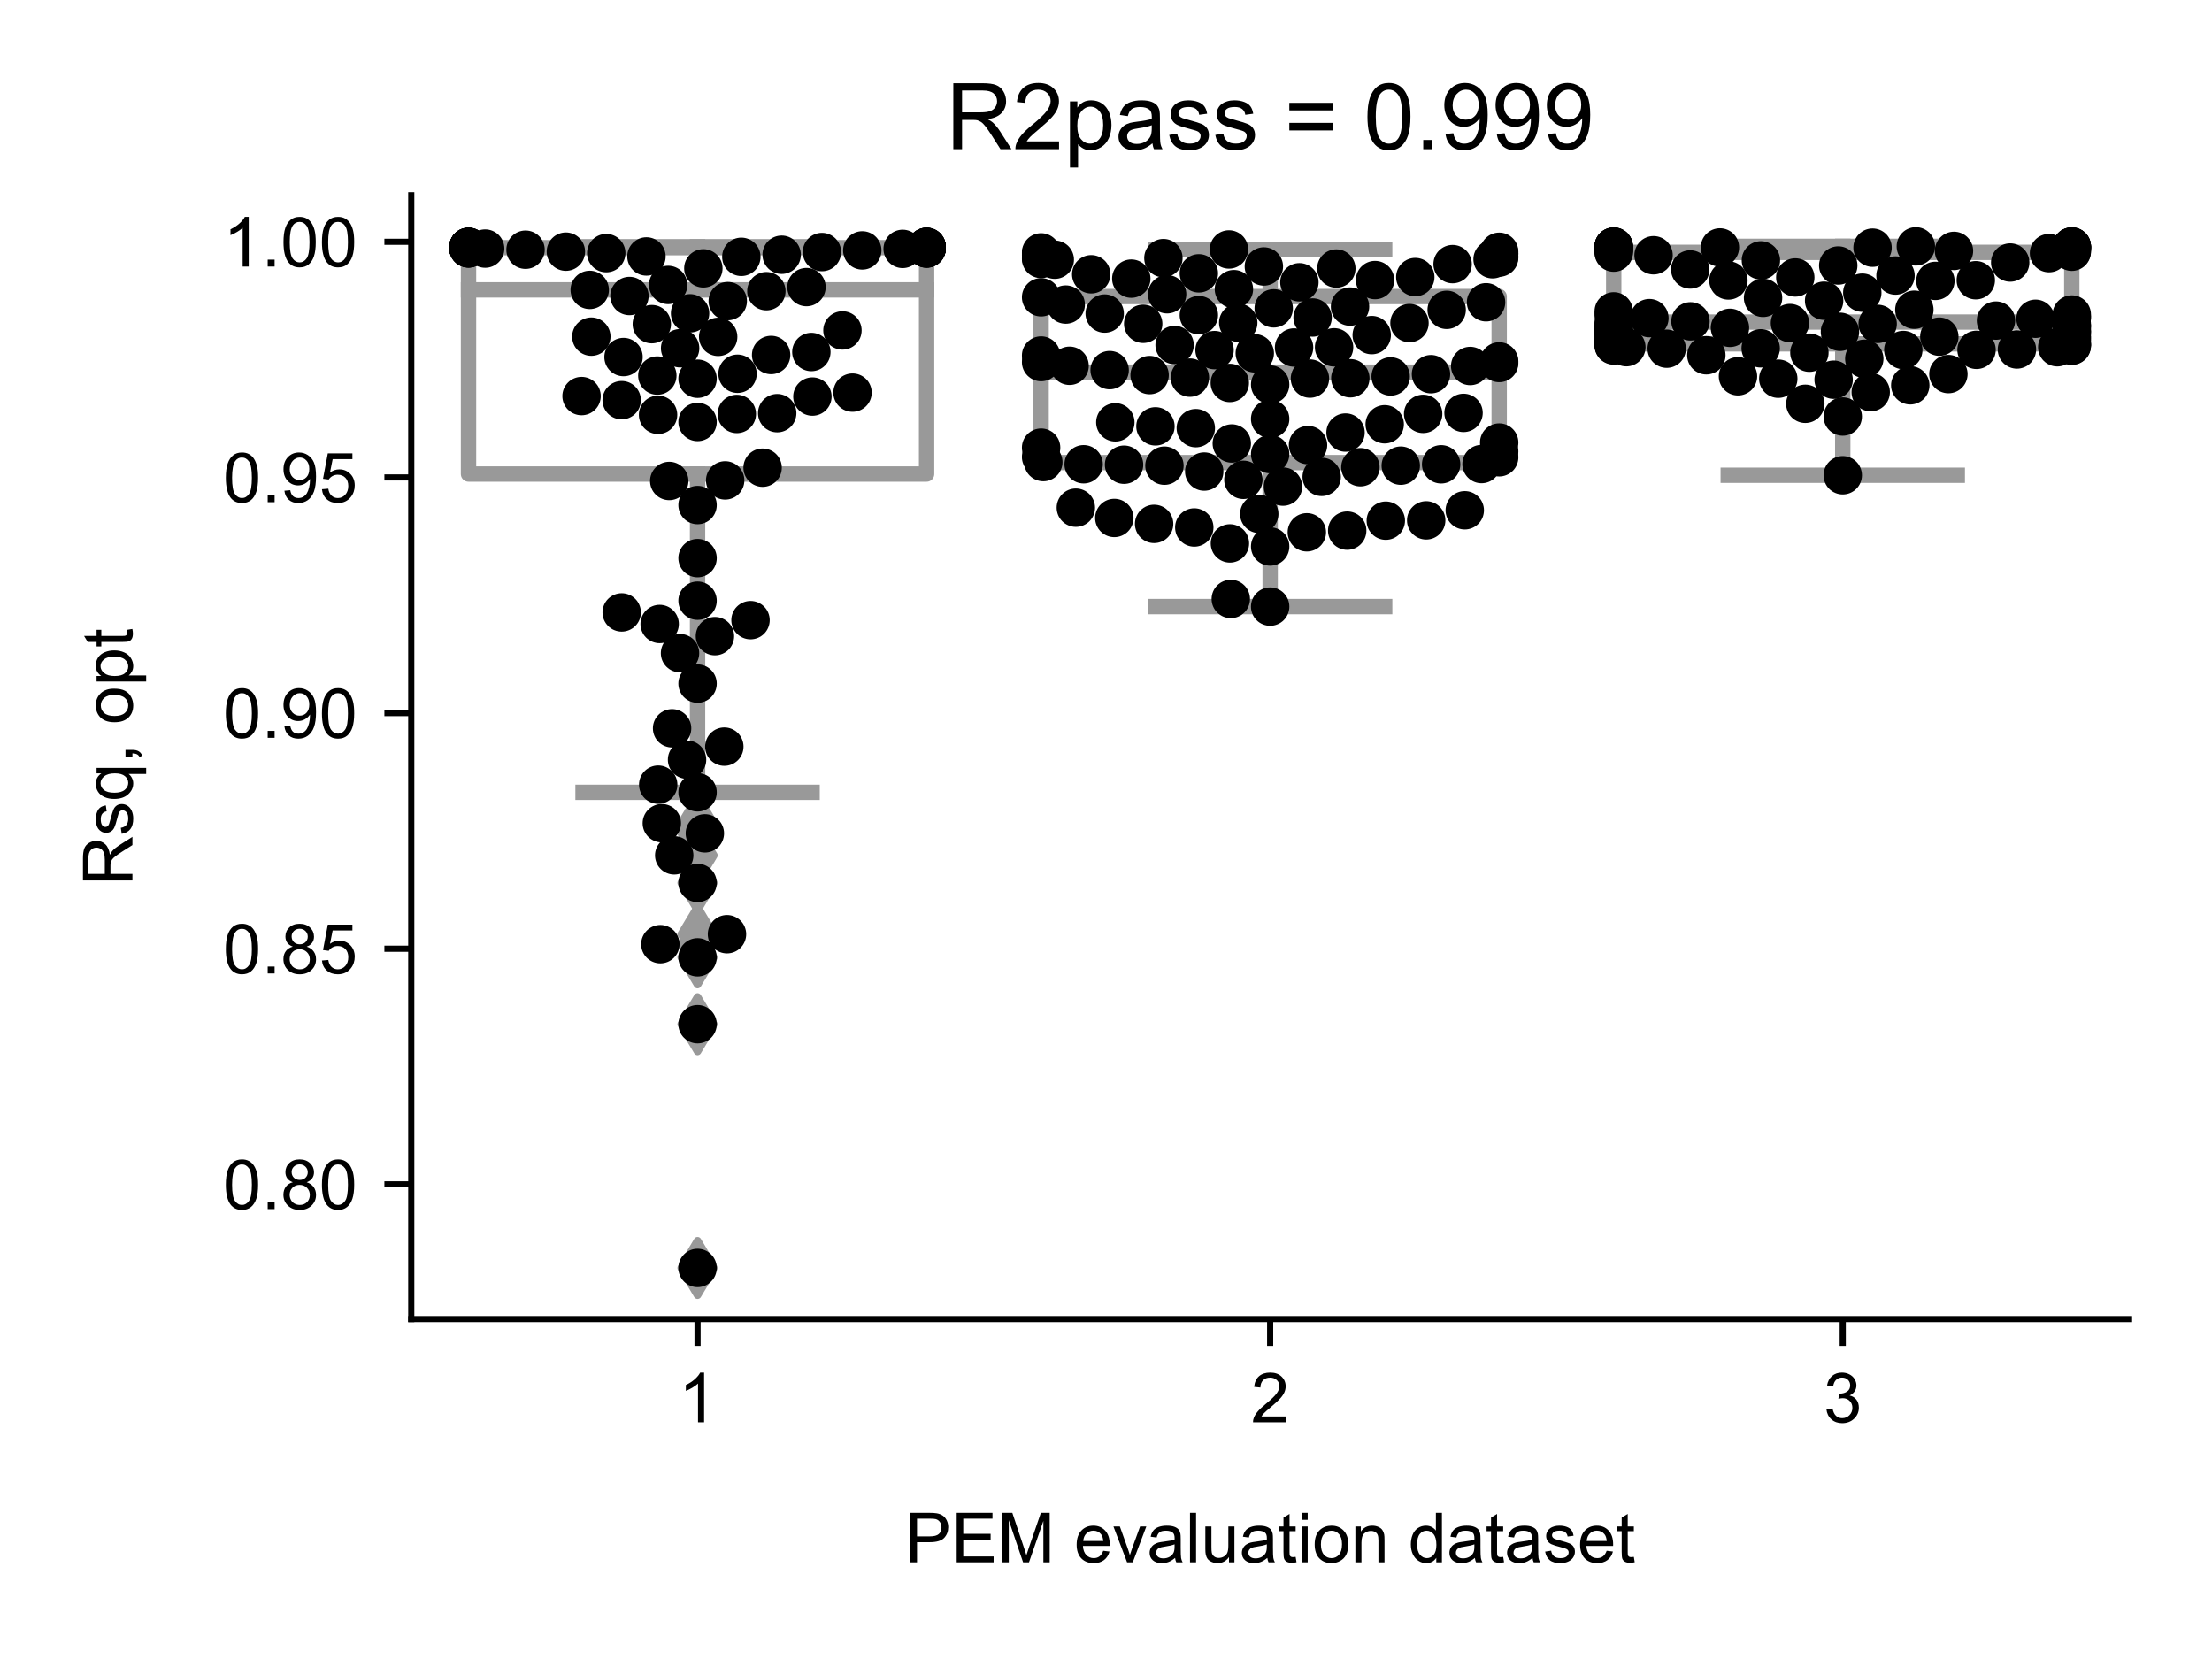 <?xml version="1.0" encoding="utf-8" standalone="no"?>
<!DOCTYPE svg PUBLIC "-//W3C//DTD SVG 1.1//EN"
  "http://www.w3.org/Graphics/SVG/1.1/DTD/svg11.dtd">
<!-- Created with matplotlib (https://matplotlib.org/) -->
<svg height="216pt" version="1.1" viewBox="0 0 288 216" width="288pt" xmlns="http://www.w3.org/2000/svg" xmlns:xlink="http://www.w3.org/1999/xlink">
 <defs>
  <style type="text/css">*{stroke-linecap:butt;stroke-linejoin:round;}</style>
 </defs>
 <g id="figure_1">
  <g id="patch_1">
   <path d="M 0 216 
L 288 216 
L 288 0 
L 0 0 
z
" style="fill:#ffffff;"/>
  </g>
  <g id="axes_1">
   <g id="patch_2">
    <path d="M 53.546 171.738 
L 277.2 171.738 
L 277.2 25.425 
L 53.546 25.425 
z
" style="fill:#ffffff;"/>
   </g>
   <g id="patch_3">
    <path clip-path="url(#pf1d2bb6016)" d="M 61.001 61.719 
L 120.642 61.719 
L 120.642 32.25 
L 61.001 32.25 
L 61.001 61.719 
z
" style="fill:#ffffff;stroke:#999999;stroke-linejoin:miter;stroke-width:2;"/>
   </g>
   <g id="patch_4">
    <path clip-path="url(#pf1d2bb6016)" d="M 135.552 60.226 
L 195.193 60.226 
L 195.193 38.607 
L 135.552 38.607 
L 135.552 60.226 
z
" style="fill:#ffffff;stroke:#999999;stroke-linejoin:miter;stroke-width:2;"/>
   </g>
   <g id="patch_5">
    <path clip-path="url(#pf1d2bb6016)" d="M 210.104 44.776 
L 269.745 44.776 
L 269.745 32.859 
L 210.104 32.859 
L 210.104 44.776 
z
" style="fill:#ffffff;stroke:#999999;stroke-linejoin:miter;stroke-width:2;"/>
   </g>
   <g id="matplotlib.axis_1">
    <g id="xtick_1">
     <g id="line2d_1">
      <defs>
       <path d="M 0 0 
L 0 3.5 
" id="m6357aa169e" style="stroke:#000000;stroke-width:0.8;"/>
      </defs>
      <g>
       <use style="stroke:#000000;stroke-width:0.8;" x="90.821" xlink:href="#m6357aa169e" y="171.738"/>
      </g>
     </g>
     <g id="text_1">
      <!-- 1 -->
      <g transform="translate(88.319 185.18)scale(0.09 -0.09)">
       <defs>
        <path d="M 37.25 0 
L 28.469 0 
L 28.469 56 
Q 25.297 52.984 20.141 49.953 
Q 14.984 46.922 10.891 45.406 
L 10.891 53.906 
Q 18.266 57.375 23.781 62.297 
Q 29.297 67.234 31.594 71.875 
L 37.25 71.875 
z
" id="ArialMT-49"/>
       </defs>
       <use xlink:href="#ArialMT-49"/>
      </g>
     </g>
    </g>
    <g id="xtick_2">
     <g id="line2d_2">
      <g>
       <use style="stroke:#000000;stroke-width:0.8;" x="165.373" xlink:href="#m6357aa169e" y="171.738"/>
      </g>
     </g>
     <g id="text_2">
      <!-- 2 -->
      <g transform="translate(162.87 185.18)scale(0.09 -0.09)">
       <defs>
        <path d="M 50.344 8.453 
L 50.344 0 
L 3.031 0 
Q 2.938 3.172 4.047 6.109 
Q 5.859 10.938 9.828 15.625 
Q 13.812 20.312 21.344 26.469 
Q 33.016 36.031 37.109 41.625 
Q 41.219 47.219 41.219 52.203 
Q 41.219 57.422 37.469 61 
Q 33.734 64.594 27.734 64.594 
Q 21.391 64.594 17.578 60.781 
Q 13.766 56.984 13.719 50.25 
L 4.688 51.172 
Q 5.609 61.281 11.656 66.578 
Q 17.719 71.875 27.938 71.875 
Q 38.234 71.875 44.234 66.156 
Q 50.25 60.453 50.25 52 
Q 50.25 47.703 48.484 43.547 
Q 46.734 39.406 42.656 34.812 
Q 38.578 30.219 29.109 22.219 
Q 21.188 15.578 18.938 13.203 
Q 16.703 10.844 15.234 8.453 
z
" id="ArialMT-50"/>
       </defs>
       <use xlink:href="#ArialMT-50"/>
      </g>
     </g>
    </g>
    <g id="xtick_3">
     <g id="line2d_3">
      <g>
       <use style="stroke:#000000;stroke-width:0.8;" x="239.924" xlink:href="#m6357aa169e" y="171.738"/>
      </g>
     </g>
     <g id="text_3">
      <!-- 3 -->
      <g transform="translate(237.422 185.18)scale(0.09 -0.09)">
       <defs>
        <path d="M 4.203 18.891 
L 12.984 20.062 
Q 14.5 12.594 18.141 9.297 
Q 21.781 6 27 6 
Q 33.203 6 37.469 10.297 
Q 41.75 14.594 41.75 20.953 
Q 41.75 27 37.797 30.922 
Q 33.844 34.859 27.734 34.859 
Q 25.25 34.859 21.531 33.891 
L 22.516 41.609 
Q 23.391 41.5 23.922 41.5 
Q 29.547 41.5 34.031 44.422 
Q 38.531 47.359 38.531 53.469 
Q 38.531 58.297 35.25 61.469 
Q 31.984 64.656 26.812 64.656 
Q 21.688 64.656 18.266 61.422 
Q 14.844 58.203 13.875 51.766 
L 5.078 53.328 
Q 6.688 62.156 12.391 67.016 
Q 18.109 71.875 26.609 71.875 
Q 32.469 71.875 37.391 69.359 
Q 42.328 66.844 44.938 62.5 
Q 47.562 58.156 47.562 53.266 
Q 47.562 48.641 45.062 44.828 
Q 42.578 41.016 37.703 38.766 
Q 44.047 37.312 47.562 32.688 
Q 51.078 28.078 51.078 21.141 
Q 51.078 11.766 44.234 5.25 
Q 37.406 -1.266 26.953 -1.266 
Q 17.531 -1.266 11.297 4.344 
Q 5.078 9.969 4.203 18.891 
z
" id="ArialMT-51"/>
       </defs>
       <use xlink:href="#ArialMT-51"/>
      </g>
     </g>
    </g>
    <g id="text_4">
     <!-- PEM evaluation dataset -->
     <g transform="translate(117.846 203.411)scale(0.09 -0.09)">
      <defs>
       <path d="M 7.719 0 
L 7.719 71.578 
L 34.719 71.578 
Q 41.844 71.578 45.609 70.906 
Q 50.875 70.016 54.438 67.547 
Q 58.016 65.094 60.188 60.641 
Q 62.359 56.203 62.359 50.875 
Q 62.359 41.75 56.547 35.422 
Q 50.734 29.109 35.547 29.109 
L 17.188 29.109 
L 17.188 0 
z
M 17.188 37.547 
L 35.688 37.547 
Q 44.875 37.547 48.734 40.969 
Q 52.594 44.391 52.594 50.594 
Q 52.594 55.078 50.312 58.266 
Q 48.047 61.469 44.344 62.5 
Q 41.938 63.141 35.5 63.141 
L 17.188 63.141 
z
" id="ArialMT-80"/>
       <path d="M 7.906 0 
L 7.906 71.578 
L 59.672 71.578 
L 59.672 63.141 
L 17.391 63.141 
L 17.391 41.219 
L 56.984 41.219 
L 56.984 32.812 
L 17.391 32.812 
L 17.391 8.453 
L 61.328 8.453 
L 61.328 0 
z
" id="ArialMT-69"/>
       <path d="M 7.422 0 
L 7.422 71.578 
L 21.688 71.578 
L 38.625 20.906 
Q 40.969 13.812 42.047 10.297 
Q 43.266 14.203 45.844 21.781 
L 62.984 71.578 
L 75.734 71.578 
L 75.734 0 
L 66.609 0 
L 66.609 59.906 
L 45.797 0 
L 37.25 0 
L 16.547 60.938 
L 16.547 0 
z
" id="ArialMT-77"/>
       <path id="ArialMT-32"/>
       <path d="M 42.094 16.703 
L 51.172 15.578 
Q 49.031 7.625 43.219 3.219 
Q 37.406 -1.172 28.375 -1.172 
Q 17 -1.172 10.328 5.828 
Q 3.656 12.844 3.656 25.484 
Q 3.656 38.578 10.391 45.797 
Q 17.141 53.031 27.875 53.031 
Q 38.281 53.031 44.875 45.953 
Q 51.469 38.875 51.469 26.031 
Q 51.469 25.25 51.422 23.688 
L 12.75 23.688 
Q 13.234 15.141 17.578 10.594 
Q 21.922 6.062 28.422 6.062 
Q 33.25 6.062 36.672 8.594 
Q 40.094 11.141 42.094 16.703 
z
M 13.234 30.906 
L 42.188 30.906 
Q 41.609 37.453 38.875 40.719 
Q 34.672 45.797 27.984 45.797 
Q 21.922 45.797 17.797 41.75 
Q 13.672 37.703 13.234 30.906 
z
" id="ArialMT-101"/>
       <path d="M 21 0 
L 1.266 51.859 
L 10.547 51.859 
L 21.688 20.797 
Q 23.484 15.766 25 10.359 
Q 26.172 14.453 28.266 20.219 
L 39.797 51.859 
L 48.828 51.859 
L 29.203 0 
z
" id="ArialMT-118"/>
       <path d="M 40.438 6.391 
Q 35.547 2.25 31.031 0.531 
Q 26.516 -1.172 21.344 -1.172 
Q 12.797 -1.172 8.203 3 
Q 3.609 7.172 3.609 13.672 
Q 3.609 17.484 5.344 20.625 
Q 7.078 23.781 9.891 25.688 
Q 12.703 27.594 16.219 28.562 
Q 18.797 29.25 24.031 29.891 
Q 34.672 31.156 39.703 32.906 
Q 39.75 34.719 39.75 35.203 
Q 39.75 40.578 37.25 42.781 
Q 33.891 45.75 27.25 45.75 
Q 21.047 45.75 18.094 43.578 
Q 15.141 41.406 13.719 35.891 
L 5.125 37.062 
Q 6.297 42.578 8.984 45.969 
Q 11.672 49.359 16.75 51.188 
Q 21.828 53.031 28.516 53.031 
Q 35.156 53.031 39.297 51.469 
Q 43.453 49.906 45.406 47.531 
Q 47.359 45.172 48.141 41.547 
Q 48.578 39.312 48.578 33.453 
L 48.578 21.734 
Q 48.578 9.469 49.141 6.219 
Q 49.703 2.984 51.375 0 
L 42.188 0 
Q 40.828 2.734 40.438 6.391 
z
M 39.703 26.031 
Q 34.906 24.078 25.344 22.703 
Q 19.922 21.922 17.672 20.938 
Q 15.438 19.969 14.203 18.094 
Q 12.984 16.219 12.984 13.922 
Q 12.984 10.406 15.641 8.062 
Q 18.312 5.719 23.438 5.719 
Q 28.516 5.719 32.469 7.938 
Q 36.422 10.156 38.281 14.016 
Q 39.703 17 39.703 22.797 
z
" id="ArialMT-97"/>
       <path d="M 6.391 0 
L 6.391 71.578 
L 15.188 71.578 
L 15.188 0 
z
" id="ArialMT-108"/>
       <path d="M 40.578 0 
L 40.578 7.625 
Q 34.516 -1.172 24.125 -1.172 
Q 19.531 -1.172 15.547 0.578 
Q 11.578 2.344 9.641 5 
Q 7.719 7.672 6.938 11.531 
Q 6.391 14.109 6.391 19.734 
L 6.391 51.859 
L 15.188 51.859 
L 15.188 23.094 
Q 15.188 16.219 15.719 13.812 
Q 16.547 10.359 19.234 8.375 
Q 21.922 6.391 25.875 6.391 
Q 29.828 6.391 33.297 8.422 
Q 36.766 10.453 38.203 13.938 
Q 39.656 17.438 39.656 24.078 
L 39.656 51.859 
L 48.438 51.859 
L 48.438 0 
z
" id="ArialMT-117"/>
       <path d="M 25.781 7.859 
L 27.047 0.094 
Q 23.344 -0.688 20.406 -0.688 
Q 15.625 -0.688 12.984 0.828 
Q 10.359 2.344 9.281 4.812 
Q 8.203 7.281 8.203 15.188 
L 8.203 45.016 
L 1.766 45.016 
L 1.766 51.859 
L 8.203 51.859 
L 8.203 64.703 
L 16.938 69.969 
L 16.938 51.859 
L 25.781 51.859 
L 25.781 45.016 
L 16.938 45.016 
L 16.938 14.703 
Q 16.938 10.938 17.406 9.859 
Q 17.875 8.797 18.922 8.156 
Q 19.969 7.516 21.922 7.516 
Q 23.391 7.516 25.781 7.859 
z
" id="ArialMT-116"/>
       <path d="M 6.641 61.469 
L 6.641 71.578 
L 15.438 71.578 
L 15.438 61.469 
z
M 6.641 0 
L 6.641 51.859 
L 15.438 51.859 
L 15.438 0 
z
" id="ArialMT-105"/>
       <path d="M 3.328 25.922 
Q 3.328 40.328 11.328 47.266 
Q 18.016 53.031 27.641 53.031 
Q 38.328 53.031 45.109 46.016 
Q 51.906 39.016 51.906 26.656 
Q 51.906 16.656 48.906 10.906 
Q 45.906 5.172 40.156 2 
Q 34.422 -1.172 27.641 -1.172 
Q 16.75 -1.172 10.031 5.812 
Q 3.328 12.797 3.328 25.922 
z
M 12.359 25.922 
Q 12.359 15.969 16.703 11.016 
Q 21.047 6.062 27.641 6.062 
Q 34.188 6.062 38.531 11.031 
Q 42.875 16.016 42.875 26.219 
Q 42.875 35.844 38.5 40.797 
Q 34.125 45.75 27.641 45.75 
Q 21.047 45.75 16.703 40.812 
Q 12.359 35.891 12.359 25.922 
z
" id="ArialMT-111"/>
       <path d="M 6.594 0 
L 6.594 51.859 
L 14.5 51.859 
L 14.5 44.484 
Q 20.219 53.031 31 53.031 
Q 35.688 53.031 39.625 51.344 
Q 43.562 49.656 45.516 46.922 
Q 47.469 44.188 48.25 40.438 
Q 48.734 37.984 48.734 31.891 
L 48.734 0 
L 39.938 0 
L 39.938 31.547 
Q 39.938 36.922 38.906 39.578 
Q 37.891 42.234 35.281 43.812 
Q 32.672 45.406 29.156 45.406 
Q 23.531 45.406 19.453 41.844 
Q 15.375 38.281 15.375 28.328 
L 15.375 0 
z
" id="ArialMT-110"/>
       <path d="M 40.234 0 
L 40.234 6.547 
Q 35.297 -1.172 25.734 -1.172 
Q 19.531 -1.172 14.328 2.25 
Q 9.125 5.672 6.266 11.797 
Q 3.422 17.922 3.422 25.875 
Q 3.422 33.641 6 39.969 
Q 8.594 46.297 13.766 49.656 
Q 18.953 53.031 25.344 53.031 
Q 30.031 53.031 33.688 51.047 
Q 37.359 49.078 39.656 45.906 
L 39.656 71.578 
L 48.391 71.578 
L 48.391 0 
z
M 12.453 25.875 
Q 12.453 15.922 16.641 10.984 
Q 20.844 6.062 26.562 6.062 
Q 32.328 6.062 36.344 10.766 
Q 40.375 15.484 40.375 25.141 
Q 40.375 35.797 36.266 40.766 
Q 32.172 45.75 26.172 45.75 
Q 20.312 45.75 16.375 40.969 
Q 12.453 36.188 12.453 25.875 
z
" id="ArialMT-100"/>
       <path d="M 3.078 15.484 
L 11.766 16.844 
Q 12.5 11.625 15.844 8.844 
Q 19.188 6.062 25.203 6.062 
Q 31.25 6.062 34.172 8.516 
Q 37.109 10.984 37.109 14.312 
Q 37.109 17.281 34.516 19 
Q 32.719 20.172 25.531 21.969 
Q 15.875 24.422 12.141 26.203 
Q 8.406 27.984 6.469 31.125 
Q 4.547 34.281 4.547 38.094 
Q 4.547 41.547 6.125 44.5 
Q 7.719 47.469 10.453 49.422 
Q 12.5 50.922 16.031 51.969 
Q 19.578 53.031 23.641 53.031 
Q 29.734 53.031 34.344 51.266 
Q 38.969 49.516 41.156 46.5 
Q 43.359 43.5 44.188 38.484 
L 35.594 37.312 
Q 35.016 41.312 32.203 43.547 
Q 29.391 45.797 24.266 45.797 
Q 18.219 45.797 15.625 43.797 
Q 13.031 41.797 13.031 39.109 
Q 13.031 37.406 14.109 36.031 
Q 15.188 34.625 17.484 33.688 
Q 18.797 33.203 25.25 31.453 
Q 34.578 28.953 38.25 27.359 
Q 41.938 25.781 44.031 22.75 
Q 46.141 19.734 46.141 15.234 
Q 46.141 10.844 43.578 6.953 
Q 41.016 3.078 36.172 0.953 
Q 31.344 -1.172 25.25 -1.172 
Q 15.141 -1.172 9.844 3.031 
Q 4.547 7.234 3.078 15.484 
z
" id="ArialMT-115"/>
      </defs>
      <use xlink:href="#ArialMT-80"/>
      <use x="66.699" xlink:href="#ArialMT-69"/>
      <use x="133.398" xlink:href="#ArialMT-77"/>
      <use x="216.699" xlink:href="#ArialMT-32"/>
      <use x="244.482" xlink:href="#ArialMT-101"/>
      <use x="300.098" xlink:href="#ArialMT-118"/>
      <use x="350.098" xlink:href="#ArialMT-97"/>
      <use x="405.713" xlink:href="#ArialMT-108"/>
      <use x="427.93" xlink:href="#ArialMT-117"/>
      <use x="483.545" xlink:href="#ArialMT-97"/>
      <use x="539.16" xlink:href="#ArialMT-116"/>
      <use x="566.943" xlink:href="#ArialMT-105"/>
      <use x="589.16" xlink:href="#ArialMT-111"/>
      <use x="644.775" xlink:href="#ArialMT-110"/>
      <use x="700.391" xlink:href="#ArialMT-32"/>
      <use x="728.174" xlink:href="#ArialMT-100"/>
      <use x="783.789" xlink:href="#ArialMT-97"/>
      <use x="839.404" xlink:href="#ArialMT-116"/>
      <use x="867.188" xlink:href="#ArialMT-97"/>
      <use x="922.803" xlink:href="#ArialMT-115"/>
      <use x="972.803" xlink:href="#ArialMT-101"/>
      <use x="1028.418" xlink:href="#ArialMT-116"/>
     </g>
    </g>
   </g>
   <g id="matplotlib.axis_2">
    <g id="ytick_1">
     <g id="line2d_4">
      <defs>
       <path d="M 0 0 
L -3.5 0 
" id="m210f763639" style="stroke:#000000;stroke-width:0.8;"/>
      </defs>
      <g>
       <use style="stroke:#000000;stroke-width:0.8;" x="53.546" xlink:href="#m210f763639" y="154.2"/>
      </g>
     </g>
     <g id="text_5">
      <!-- 0.80 -->
      <g transform="translate(29.031 157.421)scale(0.09 -0.09)">
       <defs>
        <path d="M 4.156 35.297 
Q 4.156 48 6.766 55.734 
Q 9.375 63.484 14.516 67.672 
Q 19.672 71.875 27.484 71.875 
Q 33.25 71.875 37.594 69.547 
Q 41.938 67.234 44.766 62.859 
Q 47.609 58.5 49.219 52.219 
Q 50.828 45.953 50.828 35.297 
Q 50.828 22.703 48.234 14.969 
Q 45.656 7.234 40.5 3 
Q 35.359 -1.219 27.484 -1.219 
Q 17.141 -1.219 11.234 6.203 
Q 4.156 15.141 4.156 35.297 
z
M 13.188 35.297 
Q 13.188 17.672 17.312 11.828 
Q 21.438 6 27.484 6 
Q 33.547 6 37.672 11.859 
Q 41.797 17.719 41.797 35.297 
Q 41.797 52.984 37.672 58.781 
Q 33.547 64.594 27.391 64.594 
Q 21.344 64.594 17.719 59.469 
Q 13.188 52.938 13.188 35.297 
z
" id="ArialMT-48"/>
        <path d="M 9.078 0 
L 9.078 10.016 
L 19.094 10.016 
L 19.094 0 
z
" id="ArialMT-46"/>
        <path d="M 17.672 38.812 
Q 12.203 40.828 9.562 44.531 
Q 6.938 48.25 6.938 53.422 
Q 6.938 61.234 12.547 66.547 
Q 18.172 71.875 27.484 71.875 
Q 36.859 71.875 42.578 66.422 
Q 48.297 60.984 48.297 53.172 
Q 48.297 48.188 45.672 44.5 
Q 43.062 40.828 37.75 38.812 
Q 44.344 36.672 47.781 31.875 
Q 51.219 27.094 51.219 20.453 
Q 51.219 11.281 44.719 5.031 
Q 38.234 -1.219 27.641 -1.219 
Q 17.047 -1.219 10.547 5.047 
Q 4.047 11.328 4.047 20.703 
Q 4.047 27.688 7.594 32.391 
Q 11.141 37.109 17.672 38.812 
z
M 15.922 53.719 
Q 15.922 48.641 19.188 45.406 
Q 22.469 42.188 27.688 42.188 
Q 32.766 42.188 36.016 45.375 
Q 39.266 48.578 39.266 53.219 
Q 39.266 58.062 35.906 61.359 
Q 32.562 64.656 27.594 64.656 
Q 22.562 64.656 19.234 61.422 
Q 15.922 58.203 15.922 53.719 
z
M 13.094 20.656 
Q 13.094 16.891 14.875 13.375 
Q 16.656 9.859 20.172 7.922 
Q 23.688 6 27.734 6 
Q 34.031 6 38.125 10.047 
Q 42.234 14.109 42.234 20.359 
Q 42.234 26.703 38.016 30.859 
Q 33.797 35.016 27.438 35.016 
Q 21.234 35.016 17.156 30.906 
Q 13.094 26.812 13.094 20.656 
z
" id="ArialMT-56"/>
       </defs>
       <use xlink:href="#ArialMT-48"/>
       <use x="55.615" xlink:href="#ArialMT-46"/>
       <use x="83.398" xlink:href="#ArialMT-56"/>
       <use x="139.014" xlink:href="#ArialMT-48"/>
      </g>
     </g>
    </g>
    <g id="ytick_2">
     <g id="line2d_5">
      <g>
       <use style="stroke:#000000;stroke-width:0.8;" x="53.546" xlink:href="#m210f763639" y="123.521"/>
      </g>
     </g>
     <g id="text_6">
      <!-- 0.85 -->
      <g transform="translate(29.031 126.742)scale(0.09 -0.09)">
       <defs>
        <path d="M 4.156 18.75 
L 13.375 19.531 
Q 14.406 12.797 18.141 9.391 
Q 21.875 6 27.156 6 
Q 33.5 6 37.891 10.781 
Q 42.281 15.578 42.281 23.484 
Q 42.281 31 38.062 35.344 
Q 33.844 39.703 27 39.703 
Q 22.75 39.703 19.328 37.766 
Q 15.922 35.844 13.969 32.766 
L 5.719 33.844 
L 12.641 70.609 
L 48.25 70.609 
L 48.25 62.203 
L 19.672 62.203 
L 15.828 42.969 
Q 22.266 47.469 29.344 47.469 
Q 38.719 47.469 45.156 40.969 
Q 51.609 34.469 51.609 24.266 
Q 51.609 14.547 45.953 7.469 
Q 39.062 -1.219 27.156 -1.219 
Q 17.391 -1.219 11.203 4.25 
Q 5.031 9.719 4.156 18.75 
z
" id="ArialMT-53"/>
       </defs>
       <use xlink:href="#ArialMT-48"/>
       <use x="55.615" xlink:href="#ArialMT-46"/>
       <use x="83.398" xlink:href="#ArialMT-56"/>
       <use x="139.014" xlink:href="#ArialMT-53"/>
      </g>
     </g>
    </g>
    <g id="ytick_3">
     <g id="line2d_6">
      <g>
       <use style="stroke:#000000;stroke-width:0.8;" x="53.546" xlink:href="#m210f763639" y="92.841"/>
      </g>
     </g>
     <g id="text_7">
      <!-- 0.90 -->
      <g transform="translate(29.031 96.062)scale(0.09 -0.09)">
       <defs>
        <path d="M 5.469 16.547 
L 13.922 17.328 
Q 14.984 11.375 18.016 8.688 
Q 21.047 6 25.781 6 
Q 29.828 6 32.875 7.859 
Q 35.938 9.719 37.891 12.812 
Q 39.844 15.922 41.156 21.188 
Q 42.484 26.469 42.484 31.938 
Q 42.484 32.516 42.438 33.688 
Q 39.797 29.5 35.234 26.875 
Q 30.672 24.266 25.344 24.266 
Q 16.453 24.266 10.297 30.703 
Q 4.156 37.156 4.156 47.703 
Q 4.156 58.594 10.578 65.234 
Q 17 71.875 26.656 71.875 
Q 33.641 71.875 39.422 68.109 
Q 45.219 64.359 48.219 57.391 
Q 51.219 50.438 51.219 37.25 
Q 51.219 23.531 48.234 15.406 
Q 45.266 7.281 39.375 3.031 
Q 33.5 -1.219 25.594 -1.219 
Q 17.188 -1.219 11.859 3.438 
Q 6.547 8.109 5.469 16.547 
z
M 41.453 48.141 
Q 41.453 55.719 37.422 60.156 
Q 33.406 64.594 27.734 64.594 
Q 21.875 64.594 17.531 59.812 
Q 13.188 55.031 13.188 47.406 
Q 13.188 40.578 17.312 36.297 
Q 21.438 32.031 27.484 32.031 
Q 33.594 32.031 37.516 36.297 
Q 41.453 40.578 41.453 48.141 
z
" id="ArialMT-57"/>
       </defs>
       <use xlink:href="#ArialMT-48"/>
       <use x="55.615" xlink:href="#ArialMT-46"/>
       <use x="83.398" xlink:href="#ArialMT-57"/>
       <use x="139.014" xlink:href="#ArialMT-48"/>
      </g>
     </g>
    </g>
    <g id="ytick_4">
     <g id="line2d_7">
      <g>
       <use style="stroke:#000000;stroke-width:0.8;" x="53.546" xlink:href="#m210f763639" y="62.162"/>
      </g>
     </g>
     <g id="text_8">
      <!-- 0.95 -->
      <g transform="translate(29.031 65.383)scale(0.09 -0.09)">
       <use xlink:href="#ArialMT-48"/>
       <use x="55.615" xlink:href="#ArialMT-46"/>
       <use x="83.398" xlink:href="#ArialMT-57"/>
       <use x="139.014" xlink:href="#ArialMT-53"/>
      </g>
     </g>
    </g>
    <g id="ytick_5">
     <g id="line2d_8">
      <g>
       <use style="stroke:#000000;stroke-width:0.8;" x="53.546" xlink:href="#m210f763639" y="31.483"/>
      </g>
     </g>
     <g id="text_9">
      <!-- 1.00 -->
      <g transform="translate(29.031 34.704)scale(0.09 -0.09)">
       <use xlink:href="#ArialMT-49"/>
       <use x="55.615" xlink:href="#ArialMT-46"/>
       <use x="83.398" xlink:href="#ArialMT-48"/>
       <use x="139.014" xlink:href="#ArialMT-48"/>
      </g>
     </g>
    </g>
    <g id="text_10">
     <!-- Rsq, opt -->
     <g transform="translate(17.242 115.339)rotate(-90)scale(0.09 -0.09)">
      <defs>
       <path d="M 7.859 0 
L 7.859 71.578 
L 39.594 71.578 
Q 49.172 71.578 54.141 69.641 
Q 59.125 67.719 62.109 62.828 
Q 65.094 57.953 65.094 52.047 
Q 65.094 44.438 60.156 39.203 
Q 55.219 33.984 44.922 32.562 
Q 48.688 30.766 50.641 29 
Q 54.781 25.203 58.5 19.484 
L 70.953 0 
L 59.031 0 
L 49.562 14.891 
Q 45.406 21.344 42.719 24.75 
Q 40.047 28.172 37.922 29.531 
Q 35.797 30.906 33.594 31.453 
Q 31.984 31.781 28.328 31.781 
L 17.328 31.781 
L 17.328 0 
z
M 17.328 39.984 
L 37.703 39.984 
Q 44.188 39.984 47.844 41.328 
Q 51.516 42.672 53.422 45.625 
Q 55.328 48.578 55.328 52.047 
Q 55.328 57.125 51.641 60.391 
Q 47.953 63.672 39.984 63.672 
L 17.328 63.672 
z
" id="ArialMT-82"/>
       <path d="M 39.656 -19.875 
L 39.656 5.516 
Q 37.594 2.641 33.906 0.734 
Q 30.219 -1.172 26.078 -1.172 
Q 16.844 -1.172 10.172 6.203 
Q 3.516 13.578 3.516 26.422 
Q 3.516 34.234 6.219 40.422 
Q 8.938 46.625 14.078 49.828 
Q 19.234 53.031 25.391 53.031 
Q 35.016 53.031 40.531 44.922 
L 40.531 51.859 
L 48.438 51.859 
L 48.438 -19.875 
z
M 12.547 26.078 
Q 12.547 16.062 16.75 11.062 
Q 20.953 6.062 26.812 6.062 
Q 32.422 6.062 36.469 10.812 
Q 40.531 15.578 40.531 25.297 
Q 40.531 35.641 36.25 40.859 
Q 31.984 46.094 26.219 46.094 
Q 20.516 46.094 16.531 41.234 
Q 12.547 36.375 12.547 26.078 
z
" id="ArialMT-113"/>
       <path d="M 8.891 0 
L 8.891 10.016 
L 18.891 10.016 
L 18.891 0 
Q 18.891 -5.516 16.938 -8.906 
Q 14.984 -12.312 10.75 -14.156 
L 8.297 -10.406 
Q 11.078 -9.188 12.391 -6.812 
Q 13.719 -4.438 13.875 0 
z
" id="ArialMT-44"/>
       <path d="M 6.594 -19.875 
L 6.594 51.859 
L 14.594 51.859 
L 14.594 45.125 
Q 17.438 49.078 21 51.047 
Q 24.562 53.031 29.641 53.031 
Q 36.281 53.031 41.359 49.609 
Q 46.438 46.188 49.016 39.953 
Q 51.609 33.734 51.609 26.312 
Q 51.609 18.359 48.75 11.984 
Q 45.906 5.609 40.453 2.219 
Q 35.016 -1.172 29 -1.172 
Q 24.609 -1.172 21.109 0.688 
Q 17.625 2.547 15.375 5.375 
L 15.375 -19.875 
z
M 14.547 25.641 
Q 14.547 15.625 18.594 10.844 
Q 22.656 6.062 28.422 6.062 
Q 34.281 6.062 38.453 11.016 
Q 42.625 15.969 42.625 26.375 
Q 42.625 36.281 38.547 41.203 
Q 34.469 46.141 28.812 46.141 
Q 23.188 46.141 18.859 40.891 
Q 14.547 35.641 14.547 25.641 
z
" id="ArialMT-112"/>
      </defs>
      <use xlink:href="#ArialMT-82"/>
      <use x="72.217" xlink:href="#ArialMT-115"/>
      <use x="122.217" xlink:href="#ArialMT-113"/>
      <use x="177.832" xlink:href="#ArialMT-44"/>
      <use x="205.615" xlink:href="#ArialMT-32"/>
      <use x="233.398" xlink:href="#ArialMT-111"/>
      <use x="289.014" xlink:href="#ArialMT-112"/>
      <use x="344.629" xlink:href="#ArialMT-116"/>
     </g>
    </g>
   </g>
   <g id="line2d_9">
    <path clip-path="url(#pf1d2bb6016)" d="M 90.821 61.719 
L 90.821 103.158 
" style="fill:none;stroke:#999999;stroke-linecap:square;stroke-width:2;"/>
   </g>
   <g id="line2d_10">
    <path clip-path="url(#pf1d2bb6016)" d="M 90.821 32.25 
L 90.821 32.128 
" style="fill:none;stroke:#999999;stroke-linecap:square;stroke-width:2;"/>
   </g>
   <g id="line2d_11">
    <path clip-path="url(#pf1d2bb6016)" d="M 75.911 103.158 
L 105.732 103.158 
" style="fill:none;stroke:#999999;stroke-linecap:square;stroke-width:2;"/>
   </g>
   <g id="line2d_12">
    <path clip-path="url(#pf1d2bb6016)" d="M 75.911 32.128 
L 105.732 32.128 
" style="fill:none;stroke:#999999;stroke-linecap:square;stroke-width:2;"/>
   </g>
   <g id="line2d_13">
    <defs>
     <path d="M -0 3.536 
L 2.121 0 
L -0 -3.536 
L -2.121 -0 
z
" id="m49879d0058" style="stroke:#999999;stroke-linejoin:miter;"/>
    </defs>
    <g clip-path="url(#pf1d2bb6016)">
     <use style="fill:#999999;stroke:#999999;stroke-linejoin:miter;" x="90.821" xlink:href="#m49879d0058" y="107.179"/>
     <use style="fill:#999999;stroke:#999999;stroke-linejoin:miter;" x="90.821" xlink:href="#m49879d0058" y="108.501"/>
     <use style="fill:#999999;stroke:#999999;stroke-linejoin:miter;" x="90.821" xlink:href="#m49879d0058" y="121.631"/>
     <use style="fill:#999999;stroke:#999999;stroke-linejoin:miter;" x="90.821" xlink:href="#m49879d0058" y="124.644"/>
     <use style="fill:#999999;stroke:#999999;stroke-linejoin:miter;" x="90.821" xlink:href="#m49879d0058" y="114.956"/>
     <use style="fill:#999999;stroke:#999999;stroke-linejoin:miter;" x="90.821" xlink:href="#m49879d0058" y="122.929"/>
     <use style="fill:#999999;stroke:#999999;stroke-linejoin:miter;" x="90.821" xlink:href="#m49879d0058" y="133.351"/>
     <use style="fill:#999999;stroke:#999999;stroke-linejoin:miter;" x="90.821" xlink:href="#m49879d0058" y="111.366"/>
     <use style="fill:#999999;stroke:#999999;stroke-linejoin:miter;" x="90.821" xlink:href="#m49879d0058" y="165.088"/>
    </g>
   </g>
   <g id="line2d_14">
    <path clip-path="url(#pf1d2bb6016)" d="M 165.373 60.226 
L 165.373 78.977 
" style="fill:none;stroke:#999999;stroke-linecap:square;stroke-width:2;"/>
   </g>
   <g id="line2d_15">
    <path clip-path="url(#pf1d2bb6016)" d="M 165.373 38.607 
L 165.373 32.479 
" style="fill:none;stroke:#999999;stroke-linecap:square;stroke-width:2;"/>
   </g>
   <g id="line2d_16">
    <path clip-path="url(#pf1d2bb6016)" d="M 150.463 78.977 
L 180.283 78.977 
" style="fill:none;stroke:#999999;stroke-linecap:square;stroke-width:2;"/>
   </g>
   <g id="line2d_17">
    <path clip-path="url(#pf1d2bb6016)" d="M 150.463 32.479 
L 180.283 32.479 
" style="fill:none;stroke:#999999;stroke-linecap:square;stroke-width:2;"/>
   </g>
   <g id="line2d_18"/>
   <g id="line2d_19">
    <path clip-path="url(#pf1d2bb6016)" d="M 239.924 44.776 
L 239.924 61.878 
" style="fill:none;stroke:#999999;stroke-linecap:square;stroke-width:2;"/>
   </g>
   <g id="line2d_20">
    <path clip-path="url(#pf1d2bb6016)" d="M 239.924 32.859 
L 239.924 32.076 
" style="fill:none;stroke:#999999;stroke-linecap:square;stroke-width:2;"/>
   </g>
   <g id="line2d_21">
    <path clip-path="url(#pf1d2bb6016)" d="M 225.014 61.878 
L 254.835 61.878 
" style="fill:none;stroke:#999999;stroke-linecap:square;stroke-width:2;"/>
   </g>
   <g id="line2d_22">
    <path clip-path="url(#pf1d2bb6016)" d="M 225.014 32.076 
L 254.835 32.076 
" style="fill:none;stroke:#999999;stroke-linecap:square;stroke-width:2;"/>
   </g>
   <g id="line2d_23"/>
   <g id="line2d_24">
    <path clip-path="url(#pf1d2bb6016)" d="M 61.001 37.744 
L 120.642 37.744 
" style="fill:none;stroke:#999999;stroke-linecap:square;stroke-width:2;"/>
   </g>
   <g id="line2d_25">
    <path clip-path="url(#pf1d2bb6016)" d="M 135.552 48.454 
L 195.193 48.454 
" style="fill:none;stroke:#999999;stroke-linecap:square;stroke-width:2;"/>
   </g>
   <g id="line2d_26">
    <path clip-path="url(#pf1d2bb6016)" d="M 210.104 41.933 
L 269.745 41.933 
" style="fill:none;stroke:#999999;stroke-linecap:square;stroke-width:2;"/>
   </g>
   <g id="patch_6">
    <path d="M 53.546 171.738 
L 53.546 25.425 
" style="fill:none;stroke:#000000;stroke-linecap:square;stroke-linejoin:miter;stroke-width:0.8;"/>
   </g>
   <g id="patch_7">
    <path d="M 53.546 171.738 
L 277.2 171.738 
" style="fill:none;stroke:#000000;stroke-linecap:square;stroke-linejoin:miter;stroke-width:0.8;"/>
   </g>
   <g id="PathCollection_1">
    <defs>
     <path d="M 0 2.5 
C 0.663 2.5 1.299 2.237 1.768 1.768 
C 2.237 1.299 2.5 0.663 2.5 -0 
C 2.5 -0.663 2.237 -1.299 1.768 -1.768 
C 1.299 -2.237 0.663 -2.5 0 -2.5 
C -0.663 -2.5 -1.299 -2.237 -1.768 -1.768 
C -2.237 -1.299 -2.5 -0.663 -2.5 0 
C -2.5 0.663 -2.237 1.299 -1.768 1.768 
C -1.299 2.237 -0.663 2.5 0 2.5 
z
" id="C0_0_5153f6fec4"/>
    </defs>
    <g clip-path="url(#pf1d2bb6016)">
     <use x="90.821" xlink:href="#C0_0_5153f6fec4" y="165.088"/>
    </g>
    <g clip-path="url(#pf1d2bb6016)">
     <use x="90.821" xlink:href="#C0_0_5153f6fec4" y="133.351"/>
    </g>
    <g clip-path="url(#pf1d2bb6016)">
     <use x="90.821" xlink:href="#C0_0_5153f6fec4" y="124.644"/>
    </g>
    <g clip-path="url(#pf1d2bb6016)">
     <use x="85.977" xlink:href="#C0_0_5153f6fec4" y="122.929"/>
    </g>
    <g clip-path="url(#pf1d2bb6016)">
     <use x="94.654" xlink:href="#C0_0_5153f6fec4" y="121.631"/>
    </g>
    <g clip-path="url(#pf1d2bb6016)">
     <use x="90.821" xlink:href="#C0_0_5153f6fec4" y="114.956"/>
    </g>
    <g clip-path="url(#pf1d2bb6016)">
     <use x="87.782" xlink:href="#C0_0_5153f6fec4" y="111.366"/>
    </g>
    <g clip-path="url(#pf1d2bb6016)">
     <use x="91.773" xlink:href="#C0_0_5153f6fec4" y="108.501"/>
    </g>
    <g clip-path="url(#pf1d2bb6016)">
     <use x="86.169" xlink:href="#C0_0_5153f6fec4" y="107.179"/>
    </g>
    <g clip-path="url(#pf1d2bb6016)">
     <use x="90.821" xlink:href="#C0_0_5153f6fec4" y="103.158"/>
    </g>
    <g clip-path="url(#pf1d2bb6016)">
     <use x="85.697" xlink:href="#C0_0_5153f6fec4" y="102.163"/>
    </g>
    <g clip-path="url(#pf1d2bb6016)">
     <use x="89.454" xlink:href="#C0_0_5153f6fec4" y="98.91"/>
    </g>
    <g clip-path="url(#pf1d2bb6016)">
     <use x="94.306" xlink:href="#C0_0_5153f6fec4" y="97.211"/>
    </g>
    <g clip-path="url(#pf1d2bb6016)">
     <use x="87.506" xlink:href="#C0_0_5153f6fec4" y="94.825"/>
    </g>
    <g clip-path="url(#pf1d2bb6016)">
     <use x="90.821" xlink:href="#C0_0_5153f6fec4" y="89.004"/>
    </g>
    <g clip-path="url(#pf1d2bb6016)">
     <use x="88.539" xlink:href="#C0_0_5153f6fec4" y="85.041"/>
    </g>
    <g clip-path="url(#pf1d2bb6016)">
     <use x="93.084" xlink:href="#C0_0_5153f6fec4" y="82.826"/>
    </g>
    <g clip-path="url(#pf1d2bb6016)">
     <use x="85.887" xlink:href="#C0_0_5153f6fec4" y="81.243"/>
    </g>
    <g clip-path="url(#pf1d2bb6016)">
     <use x="97.717" xlink:href="#C0_0_5153f6fec4" y="80.742"/>
    </g>
    <g clip-path="url(#pf1d2bb6016)">
     <use x="80.944" xlink:href="#C0_0_5153f6fec4" y="79.737"/>
    </g>
    <g clip-path="url(#pf1d2bb6016)">
     <use x="90.821" xlink:href="#C0_0_5153f6fec4" y="78.209"/>
    </g>
    <g clip-path="url(#pf1d2bb6016)">
     <use x="90.821" xlink:href="#C0_0_5153f6fec4" y="72.667"/>
    </g>
    <g clip-path="url(#pf1d2bb6016)">
     <use x="90.821" xlink:href="#C0_0_5153f6fec4" y="65.758"/>
    </g>
    <g clip-path="url(#pf1d2bb6016)">
     <use x="87.133" xlink:href="#C0_0_5153f6fec4" y="62.622"/>
    </g>
    <g clip-path="url(#pf1d2bb6016)">
     <use x="94.417" xlink:href="#C0_0_5153f6fec4" y="62.547"/>
    </g>
    <g clip-path="url(#pf1d2bb6016)">
     <use x="99.291" xlink:href="#C0_0_5153f6fec4" y="60.892"/>
    </g>
    <g clip-path="url(#pf1d2bb6016)">
     <use x="90.821" xlink:href="#C0_0_5153f6fec4" y="54.94"/>
    </g>
    <g clip-path="url(#pf1d2bb6016)">
     <use x="85.68" xlink:href="#C0_0_5153f6fec4" y="54.011"/>
    </g>
    <g clip-path="url(#pf1d2bb6016)">
     <use x="95.932" xlink:href="#C0_0_5153f6fec4" y="53.897"/>
    </g>
    <g clip-path="url(#pf1d2bb6016)">
     <use x="101.191" xlink:href="#C0_0_5153f6fec4" y="53.793"/>
    </g>
    <g clip-path="url(#pf1d2bb6016)">
     <use x="80.941" xlink:href="#C0_0_5153f6fec4" y="52.101"/>
    </g>
    <g clip-path="url(#pf1d2bb6016)">
     <use x="105.774" xlink:href="#C0_0_5153f6fec4" y="51.633"/>
    </g>
    <g clip-path="url(#pf1d2bb6016)">
     <use x="75.719" xlink:href="#C0_0_5153f6fec4" y="51.568"/>
    </g>
    <g clip-path="url(#pf1d2bb6016)">
     <use x="110.998" xlink:href="#C0_0_5153f6fec4" y="51.118"/>
    </g>
    <g clip-path="url(#pf1d2bb6016)">
     <use x="90.821" xlink:href="#C0_0_5153f6fec4" y="49.309"/>
    </g>
    <g clip-path="url(#pf1d2bb6016)">
     <use x="85.584" xlink:href="#C0_0_5153f6fec4" y="48.898"/>
    </g>
    <g clip-path="url(#pf1d2bb6016)">
     <use x="96.025" xlink:href="#C0_0_5153f6fec4" y="48.663"/>
    </g>
    <g clip-path="url(#pf1d2bb6016)">
     <use x="81.183" xlink:href="#C0_0_5153f6fec4" y="46.488"/>
    </g>
    <g clip-path="url(#pf1d2bb6016)">
     <use x="100.399" xlink:href="#C0_0_5153f6fec4" y="46.219"/>
    </g>
    <g clip-path="url(#pf1d2bb6016)">
     <use x="105.639" xlink:href="#C0_0_5153f6fec4" y="45.831"/>
    </g>
    <g clip-path="url(#pf1d2bb6016)">
     <use x="88.551" xlink:href="#C0_0_5153f6fec4" y="45.341"/>
    </g>
    <g clip-path="url(#pf1d2bb6016)">
     <use x="93.505" xlink:href="#C0_0_5153f6fec4" y="43.861"/>
    </g>
    <g clip-path="url(#pf1d2bb6016)">
     <use x="76.99" xlink:href="#C0_0_5153f6fec4" y="43.832"/>
    </g>
    <g clip-path="url(#pf1d2bb6016)">
     <use x="109.686" xlink:href="#C0_0_5153f6fec4" y="43.022"/>
    </g>
    <g clip-path="url(#pf1d2bb6016)">
     <use x="84.864" xlink:href="#C0_0_5153f6fec4" y="42.204"/>
    </g>
    <g clip-path="url(#pf1d2bb6016)">
     <use x="89.847" xlink:href="#C0_0_5153f6fec4" y="40.794"/>
    </g>
    <g clip-path="url(#pf1d2bb6016)">
     <use x="94.752" xlink:href="#C0_0_5153f6fec4" y="39.203"/>
    </g>
    <g clip-path="url(#pf1d2bb6016)">
     <use x="81.954" xlink:href="#C0_0_5153f6fec4" y="38.539"/>
    </g>
    <g clip-path="url(#pf1d2bb6016)">
     <use x="99.78" xlink:href="#C0_0_5153f6fec4" y="37.911"/>
    </g>
    <g clip-path="url(#pf1d2bb6016)">
     <use x="76.78" xlink:href="#C0_0_5153f6fec4" y="37.744"/>
    </g>
    <g clip-path="url(#pf1d2bb6016)">
     <use x="105.002" xlink:href="#C0_0_5153f6fec4" y="37.379"/>
    </g>
    <g clip-path="url(#pf1d2bb6016)">
     <use x="86.993" xlink:href="#C0_0_5153f6fec4" y="37.099"/>
    </g>
    <g clip-path="url(#pf1d2bb6016)">
     <use x="91.576" xlink:href="#C0_0_5153f6fec4" y="34.939"/>
    </g>
    <g clip-path="url(#pf1d2bb6016)">
     <use x="96.521" xlink:href="#C0_0_5153f6fec4" y="33.438"/>
    </g>
    <g clip-path="url(#pf1d2bb6016)">
     <use x="84.167" xlink:href="#C0_0_5153f6fec4" y="33.389"/>
    </g>
    <g clip-path="url(#pf1d2bb6016)">
     <use x="101.771" xlink:href="#C0_0_5153f6fec4" y="33.167"/>
    </g>
    <g clip-path="url(#pf1d2bb6016)">
     <use x="78.932" xlink:href="#C0_0_5153f6fec4" y="32.956"/>
    </g>
    <g clip-path="url(#pf1d2bb6016)">
     <use x="107.015" xlink:href="#C0_0_5153f6fec4" y="32.817"/>
    </g>
    <g clip-path="url(#pf1d2bb6016)">
     <use x="73.676" xlink:href="#C0_0_5153f6fec4" y="32.765"/>
    </g>
    <g clip-path="url(#pf1d2bb6016)">
     <use x="112.27" xlink:href="#C0_0_5153f6fec4" y="32.603"/>
    </g>
    <g clip-path="url(#pf1d2bb6016)">
     <use x="68.424" xlink:href="#C0_0_5153f6fec4" y="32.512"/>
    </g>
    <g clip-path="url(#pf1d2bb6016)">
     <use x="117.525" xlink:href="#C0_0_5153f6fec4" y="32.405"/>
    </g>
    <g clip-path="url(#pf1d2bb6016)">
     <use x="63.167" xlink:href="#C0_0_5153f6fec4" y="32.365"/>
    </g>
    <g clip-path="url(#pf1d2bb6016)">
     <use x="120.642" xlink:href="#C0_0_5153f6fec4" y="32.361"/>
    </g>
    <g clip-path="url(#pf1d2bb6016)">
     <use x="61.001" xlink:href="#C0_0_5153f6fec4" y="32.36"/>
    </g>
    <g clip-path="url(#pf1d2bb6016)">
     <use x="120.642" xlink:href="#C0_0_5153f6fec4" y="32.359"/>
    </g>
    <g clip-path="url(#pf1d2bb6016)">
     <use x="61.001" xlink:href="#C0_0_5153f6fec4" y="32.325"/>
    </g>
    <g clip-path="url(#pf1d2bb6016)">
     <use x="120.642" xlink:href="#C0_0_5153f6fec4" y="32.323"/>
    </g>
    <g clip-path="url(#pf1d2bb6016)">
     <use x="61.001" xlink:href="#C0_0_5153f6fec4" y="32.318"/>
    </g>
    <g clip-path="url(#pf1d2bb6016)">
     <use x="120.642" xlink:href="#C0_0_5153f6fec4" y="32.317"/>
    </g>
    <g clip-path="url(#pf1d2bb6016)">
     <use x="61.001" xlink:href="#C0_0_5153f6fec4" y="32.313"/>
    </g>
    <g clip-path="url(#pf1d2bb6016)">
     <use x="120.642" xlink:href="#C0_0_5153f6fec4" y="32.29"/>
    </g>
    <g clip-path="url(#pf1d2bb6016)">
     <use x="61.001" xlink:href="#C0_0_5153f6fec4" y="32.29"/>
    </g>
    <g clip-path="url(#pf1d2bb6016)">
     <use x="120.642" xlink:href="#C0_0_5153f6fec4" y="32.25"/>
    </g>
    <g clip-path="url(#pf1d2bb6016)">
     <use x="61.001" xlink:href="#C0_0_5153f6fec4" y="32.249"/>
    </g>
    <g clip-path="url(#pf1d2bb6016)">
     <use x="120.642" xlink:href="#C0_0_5153f6fec4" y="32.248"/>
    </g>
    <g clip-path="url(#pf1d2bb6016)">
     <use x="61.001" xlink:href="#C0_0_5153f6fec4" y="32.247"/>
    </g>
    <g clip-path="url(#pf1d2bb6016)">
     <use x="120.642" xlink:href="#C0_0_5153f6fec4" y="32.237"/>
    </g>
    <g clip-path="url(#pf1d2bb6016)">
     <use x="61.001" xlink:href="#C0_0_5153f6fec4" y="32.234"/>
    </g>
    <g clip-path="url(#pf1d2bb6016)">
     <use x="120.642" xlink:href="#C0_0_5153f6fec4" y="32.23"/>
    </g>
    <g clip-path="url(#pf1d2bb6016)">
     <use x="61.001" xlink:href="#C0_0_5153f6fec4" y="32.228"/>
    </g>
    <g clip-path="url(#pf1d2bb6016)">
     <use x="120.642" xlink:href="#C0_0_5153f6fec4" y="32.225"/>
    </g>
    <g clip-path="url(#pf1d2bb6016)">
     <use x="61.001" xlink:href="#C0_0_5153f6fec4" y="32.222"/>
    </g>
    <g clip-path="url(#pf1d2bb6016)">
     <use x="120.642" xlink:href="#C0_0_5153f6fec4" y="32.221"/>
    </g>
    <g clip-path="url(#pf1d2bb6016)">
     <use x="61.001" xlink:href="#C0_0_5153f6fec4" y="32.22"/>
    </g>
    <g clip-path="url(#pf1d2bb6016)">
     <use x="120.642" xlink:href="#C0_0_5153f6fec4" y="32.209"/>
    </g>
    <g clip-path="url(#pf1d2bb6016)">
     <use x="61.001" xlink:href="#C0_0_5153f6fec4" y="32.203"/>
    </g>
    <g clip-path="url(#pf1d2bb6016)">
     <use x="120.642" xlink:href="#C0_0_5153f6fec4" y="32.187"/>
    </g>
    <g clip-path="url(#pf1d2bb6016)">
     <use x="61.001" xlink:href="#C0_0_5153f6fec4" y="32.172"/>
    </g>
    <g clip-path="url(#pf1d2bb6016)">
     <use x="120.642" xlink:href="#C0_0_5153f6fec4" y="32.169"/>
    </g>
    <g clip-path="url(#pf1d2bb6016)">
     <use x="61.001" xlink:href="#C0_0_5153f6fec4" y="32.169"/>
    </g>
    <g clip-path="url(#pf1d2bb6016)">
     <use x="120.642" xlink:href="#C0_0_5153f6fec4" y="32.162"/>
    </g>
    <g clip-path="url(#pf1d2bb6016)">
     <use x="61.001" xlink:href="#C0_0_5153f6fec4" y="32.16"/>
    </g>
    <g clip-path="url(#pf1d2bb6016)">
     <use x="120.642" xlink:href="#C0_0_5153f6fec4" y="32.144"/>
    </g>
    <g clip-path="url(#pf1d2bb6016)">
     <use x="61.001" xlink:href="#C0_0_5153f6fec4" y="32.143"/>
    </g>
    <g clip-path="url(#pf1d2bb6016)">
     <use x="120.642" xlink:href="#C0_0_5153f6fec4" y="32.134"/>
    </g>
    <g clip-path="url(#pf1d2bb6016)">
     <use x="61.001" xlink:href="#C0_0_5153f6fec4" y="32.133"/>
    </g>
    <g clip-path="url(#pf1d2bb6016)">
     <use x="120.642" xlink:href="#C0_0_5153f6fec4" y="32.133"/>
    </g>
    <g clip-path="url(#pf1d2bb6016)">
     <use x="61.001" xlink:href="#C0_0_5153f6fec4" y="32.128"/>
    </g>
   </g>
   <g id="PathCollection_2">
    <defs>
     <path d="M 0 2.5 
C 0.663 2.5 1.299 2.237 1.768 1.768 
C 2.237 1.299 2.5 0.663 2.5 -0 
C 2.5 -0.663 2.237 -1.299 1.768 -1.768 
C 1.299 -2.237 0.663 -2.5 0 -2.5 
C -0.663 -2.5 -1.299 -2.237 -1.768 -1.768 
C -2.237 -1.299 -2.5 -0.663 -2.5 0 
C -2.5 0.663 -2.237 1.299 -1.768 1.768 
C -1.299 2.237 -0.663 2.5 0 2.5 
z
" id="C1_0_37a5d474a6"/>
    </defs>
    <g clip-path="url(#pf1d2bb6016)">
     <use x="165.373" xlink:href="#C1_0_37a5d474a6" y="78.977"/>
    </g>
    <g clip-path="url(#pf1d2bb6016)">
     <use x="160.248" xlink:href="#C1_0_37a5d474a6" y="77.983"/>
    </g>
    <g clip-path="url(#pf1d2bb6016)">
     <use x="165.373" xlink:href="#C1_0_37a5d474a6" y="71.15"/>
    </g>
    <g clip-path="url(#pf1d2bb6016)">
     <use x="160.134" xlink:href="#C1_0_37a5d474a6" y="70.751"/>
    </g>
    <g clip-path="url(#pf1d2bb6016)">
     <use x="170.149" xlink:href="#C1_0_37a5d474a6" y="69.306"/>
    </g>
    <g clip-path="url(#pf1d2bb6016)">
     <use x="175.403" xlink:href="#C1_0_37a5d474a6" y="69.087"/>
    </g>
    <g clip-path="url(#pf1d2bb6016)">
     <use x="155.495" xlink:href="#C1_0_37a5d474a6" y="68.677"/>
    </g>
    <g clip-path="url(#pf1d2bb6016)">
     <use x="150.264" xlink:href="#C1_0_37a5d474a6" y="68.209"/>
    </g>
    <g clip-path="url(#pf1d2bb6016)">
     <use x="180.43" xlink:href="#C1_0_37a5d474a6" y="67.79"/>
    </g>
    <g clip-path="url(#pf1d2bb6016)">
     <use x="185.69" xlink:href="#C1_0_37a5d474a6" y="67.75"/>
    </g>
    <g clip-path="url(#pf1d2bb6016)">
     <use x="145.084" xlink:href="#C1_0_37a5d474a6" y="67.438"/>
    </g>
    <g clip-path="url(#pf1d2bb6016)">
     <use x="163.954" xlink:href="#C1_0_37a5d474a6" y="66.915"/>
    </g>
    <g clip-path="url(#pf1d2bb6016)">
     <use x="190.711" xlink:href="#C1_0_37a5d474a6" y="66.438"/>
    </g>
    <g clip-path="url(#pf1d2bb6016)">
     <use x="140.074" xlink:href="#C1_0_37a5d474a6" y="66.099"/>
    </g>
    <g clip-path="url(#pf1d2bb6016)">
     <use x="167.043" xlink:href="#C1_0_37a5d474a6" y="63.354"/>
    </g>
    <g clip-path="url(#pf1d2bb6016)">
     <use x="161.889" xlink:href="#C1_0_37a5d474a6" y="62.473"/>
    </g>
    <g clip-path="url(#pf1d2bb6016)">
     <use x="172.082" xlink:href="#C1_0_37a5d474a6" y="62.09"/>
    </g>
    <g clip-path="url(#pf1d2bb6016)">
     <use x="156.788" xlink:href="#C1_0_37a5d474a6" y="61.396"/>
    </g>
    <g clip-path="url(#pf1d2bb6016)">
     <use x="177.123" xlink:href="#C1_0_37a5d474a6" y="60.834"/>
    </g>
    <g clip-path="url(#pf1d2bb6016)">
     <use x="151.608" xlink:href="#C1_0_37a5d474a6" y="60.632"/>
    </g>
    <g clip-path="url(#pf1d2bb6016)">
     <use x="182.378" xlink:href="#C1_0_37a5d474a6" y="60.63"/>
    </g>
    <g clip-path="url(#pf1d2bb6016)">
     <use x="146.349" xlink:href="#C1_0_37a5d474a6" y="60.505"/>
    </g>
    <g clip-path="url(#pf1d2bb6016)">
     <use x="187.635" xlink:href="#C1_0_37a5d474a6" y="60.452"/>
    </g>
    <g clip-path="url(#pf1d2bb6016)">
     <use x="141.089" xlink:href="#C1_0_37a5d474a6" y="60.446"/>
    </g>
    <g clip-path="url(#pf1d2bb6016)">
     <use x="192.895" xlink:href="#C1_0_37a5d474a6" y="60.419"/>
    </g>
    <g clip-path="url(#pf1d2bb6016)">
     <use x="135.839" xlink:href="#C1_0_37a5d474a6" y="60.162"/>
    </g>
    <g clip-path="url(#pf1d2bb6016)">
     <use x="195.193" xlink:href="#C1_0_37a5d474a6" y="59.538"/>
    </g>
    <g clip-path="url(#pf1d2bb6016)">
     <use x="135.552" xlink:href="#C1_0_37a5d474a6" y="59.493"/>
    </g>
    <g clip-path="url(#pf1d2bb6016)">
     <use x="165.373" xlink:href="#C1_0_37a5d474a6" y="59.123"/>
    </g>
    <g clip-path="url(#pf1d2bb6016)">
     <use x="195.193" xlink:href="#C1_0_37a5d474a6" y="58.767"/>
    </g>
    <g clip-path="url(#pf1d2bb6016)">
     <use x="135.552" xlink:href="#C1_0_37a5d474a6" y="58.285"/>
    </g>
    <g clip-path="url(#pf1d2bb6016)">
     <use x="170.303" xlink:href="#C1_0_37a5d474a6" y="57.951"/>
    </g>
    <g clip-path="url(#pf1d2bb6016)">
     <use x="160.379" xlink:href="#C1_0_37a5d474a6" y="57.741"/>
    </g>
    <g clip-path="url(#pf1d2bb6016)">
     <use x="195.193" xlink:href="#C1_0_37a5d474a6" y="57.62"/>
    </g>
    <g clip-path="url(#pf1d2bb6016)">
     <use x="175.187" xlink:href="#C1_0_37a5d474a6" y="56.317"/>
    </g>
    <g clip-path="url(#pf1d2bb6016)">
     <use x="155.691" xlink:href="#C1_0_37a5d474a6" y="55.745"/>
    </g>
    <g clip-path="url(#pf1d2bb6016)">
     <use x="150.438" xlink:href="#C1_0_37a5d474a6" y="55.511"/>
    </g>
    <g clip-path="url(#pf1d2bb6016)">
     <use x="180.287" xlink:href="#C1_0_37a5d474a6" y="55.239"/>
    </g>
    <g clip-path="url(#pf1d2bb6016)">
     <use x="145.215" xlink:href="#C1_0_37a5d474a6" y="54.985"/>
    </g>
    <g clip-path="url(#pf1d2bb6016)">
     <use x="165.373" xlink:href="#C1_0_37a5d474a6" y="54.545"/>
    </g>
    <g clip-path="url(#pf1d2bb6016)">
     <use x="185.293" xlink:href="#C1_0_37a5d474a6" y="53.886"/>
    </g>
    <g clip-path="url(#pf1d2bb6016)">
     <use x="190.552" xlink:href="#C1_0_37a5d474a6" y="53.758"/>
    </g>
    <g clip-path="url(#pf1d2bb6016)">
     <use x="165.373" xlink:href="#C1_0_37a5d474a6" y="50.068"/>
    </g>
    <g clip-path="url(#pf1d2bb6016)">
     <use x="160.118" xlink:href="#C1_0_37a5d474a6" y="49.859"/>
    </g>
    <g clip-path="url(#pf1d2bb6016)">
     <use x="170.551" xlink:href="#C1_0_37a5d474a6" y="49.291"/>
    </g>
    <g clip-path="url(#pf1d2bb6016)">
     <use x="175.811" xlink:href="#C1_0_37a5d474a6" y="49.249"/>
    </g>
    <g clip-path="url(#pf1d2bb6016)">
     <use x="154.923" xlink:href="#C1_0_37a5d474a6" y="49.167"/>
    </g>
    <g clip-path="url(#pf1d2bb6016)">
     <use x="181.064" xlink:href="#C1_0_37a5d474a6" y="49.014"/>
    </g>
    <g clip-path="url(#pf1d2bb6016)">
     <use x="149.677" xlink:href="#C1_0_37a5d474a6" y="48.836"/>
    </g>
    <g clip-path="url(#pf1d2bb6016)">
     <use x="186.313" xlink:href="#C1_0_37a5d474a6" y="48.719"/>
    </g>
    <g clip-path="url(#pf1d2bb6016)">
     <use x="144.474" xlink:href="#C1_0_37a5d474a6" y="48.189"/>
    </g>
    <g clip-path="url(#pf1d2bb6016)">
     <use x="191.417" xlink:href="#C1_0_37a5d474a6" y="47.652"/>
    </g>
    <g clip-path="url(#pf1d2bb6016)">
     <use x="139.257" xlink:href="#C1_0_37a5d474a6" y="47.624"/>
    </g>
    <g clip-path="url(#pf1d2bb6016)">
     <use x="195.193" xlink:href="#C1_0_37a5d474a6" y="47.262"/>
    </g>
    <g clip-path="url(#pf1d2bb6016)">
     <use x="135.552" xlink:href="#C1_0_37a5d474a6" y="47.141"/>
    </g>
    <g clip-path="url(#pf1d2bb6016)">
     <use x="195.193" xlink:href="#C1_0_37a5d474a6" y="47.057"/>
    </g>
    <g clip-path="url(#pf1d2bb6016)">
     <use x="135.552" xlink:href="#C1_0_37a5d474a6" y="46.29"/>
    </g>
    <g clip-path="url(#pf1d2bb6016)">
     <use x="163.37" xlink:href="#C1_0_37a5d474a6" y="46.001"/>
    </g>
    <g clip-path="url(#pf1d2bb6016)">
     <use x="158.133" xlink:href="#C1_0_37a5d474a6" y="45.584"/>
    </g>
    <g clip-path="url(#pf1d2bb6016)">
     <use x="168.485" xlink:href="#C1_0_37a5d474a6" y="45.246"/>
    </g>
    <g clip-path="url(#pf1d2bb6016)">
     <use x="173.695" xlink:href="#C1_0_37a5d474a6" y="45.223"/>
    </g>
    <g clip-path="url(#pf1d2bb6016)">
     <use x="152.932" xlink:href="#C1_0_37a5d474a6" y="44.925"/>
    </g>
    <g clip-path="url(#pf1d2bb6016)">
     <use x="178.598" xlink:href="#C1_0_37a5d474a6" y="43.63"/>
    </g>
    <g clip-path="url(#pf1d2bb6016)">
     <use x="148.842" xlink:href="#C1_0_37a5d474a6" y="42.159"/>
    </g>
    <g clip-path="url(#pf1d2bb6016)">
     <use x="183.514" xlink:href="#C1_0_37a5d474a6" y="42.062"/>
    </g>
    <g clip-path="url(#pf1d2bb6016)">
     <use x="161.217" xlink:href="#C1_0_37a5d474a6" y="42.02"/>
    </g>
    <g clip-path="url(#pf1d2bb6016)">
     <use x="170.9" xlink:href="#C1_0_37a5d474a6" y="41.338"/>
    </g>
    <g clip-path="url(#pf1d2bb6016)">
     <use x="156.09" xlink:href="#C1_0_37a5d474a6" y="41.033"/>
    </g>
    <g clip-path="url(#pf1d2bb6016)">
     <use x="143.829" xlink:href="#C1_0_37a5d474a6" y="40.825"/>
    </g>
    <g clip-path="url(#pf1d2bb6016)">
     <use x="188.356" xlink:href="#C1_0_37a5d474a6" y="40.344"/>
    </g>
    <g clip-path="url(#pf1d2bb6016)">
     <use x="165.836" xlink:href="#C1_0_37a5d474a6" y="40.148"/>
    </g>
    <g clip-path="url(#pf1d2bb6016)">
     <use x="175.773" xlink:href="#C1_0_37a5d474a6" y="39.919"/>
    </g>
    <g clip-path="url(#pf1d2bb6016)">
     <use x="138.757" xlink:href="#C1_0_37a5d474a6" y="39.655"/>
    </g>
    <g clip-path="url(#pf1d2bb6016)">
     <use x="193.482" xlink:href="#C1_0_37a5d474a6" y="39.356"/>
    </g>
    <g clip-path="url(#pf1d2bb6016)">
     <use x="135.552" xlink:href="#C1_0_37a5d474a6" y="38.706"/>
    </g>
    <g clip-path="url(#pf1d2bb6016)">
     <use x="151.957" xlink:href="#C1_0_37a5d474a6" y="38.311"/>
    </g>
    <g clip-path="url(#pf1d2bb6016)">
     <use x="160.654" xlink:href="#C1_0_37a5d474a6" y="37.647"/>
    </g>
    <g clip-path="url(#pf1d2bb6016)">
     <use x="169.18" xlink:href="#C1_0_37a5d474a6" y="36.753"/>
    </g>
    <g clip-path="url(#pf1d2bb6016)">
     <use x="179.03" xlink:href="#C1_0_37a5d474a6" y="36.465"/>
    </g>
    <g clip-path="url(#pf1d2bb6016)">
     <use x="147.293" xlink:href="#C1_0_37a5d474a6" y="36.277"/>
    </g>
    <g clip-path="url(#pf1d2bb6016)">
     <use x="184.27" xlink:href="#C1_0_37a5d474a6" y="36.075"/>
    </g>
    <g clip-path="url(#pf1d2bb6016)">
     <use x="142.076" xlink:href="#C1_0_37a5d474a6" y="35.712"/>
    </g>
    <g clip-path="url(#pf1d2bb6016)">
     <use x="156.089" xlink:href="#C1_0_37a5d474a6" y="35.589"/>
    </g>
    <g clip-path="url(#pf1d2bb6016)">
     <use x="173.986" xlink:href="#C1_0_37a5d474a6" y="34.964"/>
    </g>
    <g clip-path="url(#pf1d2bb6016)">
     <use x="164.554" xlink:href="#C1_0_37a5d474a6" y="34.695"/>
    </g>
    <g clip-path="url(#pf1d2bb6016)">
     <use x="189.128" xlink:href="#C1_0_37a5d474a6" y="34.388"/>
    </g>
    <g clip-path="url(#pf1d2bb6016)">
     <use x="137.332" xlink:href="#C1_0_37a5d474a6" y="33.811"/>
    </g>
    <g clip-path="url(#pf1d2bb6016)">
     <use x="194.334" xlink:href="#C1_0_37a5d474a6" y="33.753"/>
    </g>
    <g clip-path="url(#pf1d2bb6016)">
     <use x="135.552" xlink:href="#C1_0_37a5d474a6" y="33.719"/>
    </g>
    <g clip-path="url(#pf1d2bb6016)">
     <use x="151.474" xlink:href="#C1_0_37a5d474a6" y="33.607"/>
    </g>
    <g clip-path="url(#pf1d2bb6016)">
     <use x="195.193" xlink:href="#C1_0_37a5d474a6" y="33.539"/>
    </g>
    <g clip-path="url(#pf1d2bb6016)">
     <use x="135.552" xlink:href="#C1_0_37a5d474a6" y="33.533"/>
    </g>
    <g clip-path="url(#pf1d2bb6016)">
     <use x="195.193" xlink:href="#C1_0_37a5d474a6" y="33.362"/>
    </g>
    <g clip-path="url(#pf1d2bb6016)">
     <use x="135.552" xlink:href="#C1_0_37a5d474a6" y="33.239"/>
    </g>
    <g clip-path="url(#pf1d2bb6016)">
     <use x="195.193" xlink:href="#C1_0_37a5d474a6" y="33.068"/>
    </g>
    <g clip-path="url(#pf1d2bb6016)">
     <use x="135.552" xlink:href="#C1_0_37a5d474a6" y="33.06"/>
    </g>
    <g clip-path="url(#pf1d2bb6016)">
     <use x="195.193" xlink:href="#C1_0_37a5d474a6" y="33.013"/>
    </g>
    <g clip-path="url(#pf1d2bb6016)">
     <use x="135.552" xlink:href="#C1_0_37a5d474a6" y="32.862"/>
    </g>
    <g clip-path="url(#pf1d2bb6016)">
     <use x="195.193" xlink:href="#C1_0_37a5d474a6" y="32.783"/>
    </g>
    <g clip-path="url(#pf1d2bb6016)">
     <use x="160.01" xlink:href="#C1_0_37a5d474a6" y="32.479"/>
    </g>
   </g>
   <g id="PathCollection_3">
    <defs>
     <path d="M 0 2.5 
C 0.663 2.5 1.299 2.237 1.768 1.768 
C 2.237 1.299 2.5 0.663 2.5 -0 
C 2.5 -0.663 2.237 -1.299 1.768 -1.768 
C 1.299 -2.237 0.663 -2.5 0 -2.5 
C -0.663 -2.5 -1.299 -2.237 -1.768 -1.768 
C -2.237 -1.299 -2.5 -0.663 -2.5 0 
C -2.5 0.663 -2.237 1.299 -1.768 1.768 
C -1.299 2.237 -0.663 2.5 0 2.5 
z
" id="C2_0_6107364173"/>
    </defs>
    <g clip-path="url(#pf1d2bb6016)">
     <use x="239.924" xlink:href="#C2_0_6107364173" y="61.878"/>
    </g>
    <g clip-path="url(#pf1d2bb6016)">
     <use x="239.924" xlink:href="#C2_0_6107364173" y="54.231"/>
    </g>
    <g clip-path="url(#pf1d2bb6016)">
     <use x="235.051" xlink:href="#C2_0_6107364173" y="52.574"/>
    </g>
    <g clip-path="url(#pf1d2bb6016)">
     <use x="243.564" xlink:href="#C2_0_6107364173" y="51.055"/>
    </g>
    <g clip-path="url(#pf1d2bb6016)">
     <use x="248.715" xlink:href="#C2_0_6107364173" y="50.163"/>
    </g>
    <g clip-path="url(#pf1d2bb6016)">
     <use x="238.738" xlink:href="#C2_0_6107364173" y="49.436"/>
    </g>
    <g clip-path="url(#pf1d2bb6016)">
     <use x="231.53" xlink:href="#C2_0_6107364173" y="49.306"/>
    </g>
    <g clip-path="url(#pf1d2bb6016)">
     <use x="226.283" xlink:href="#C2_0_6107364173" y="48.99"/>
    </g>
    <g clip-path="url(#pf1d2bb6016)">
     <use x="253.679" xlink:href="#C2_0_6107364173" y="48.706"/>
    </g>
    <g clip-path="url(#pf1d2bb6016)">
     <use x="242.728" xlink:href="#C2_0_6107364173" y="46.712"/>
    </g>
    <g clip-path="url(#pf1d2bb6016)">
     <use x="222.164" xlink:href="#C2_0_6107364173" y="46.253"/>
    </g>
    <g clip-path="url(#pf1d2bb6016)">
     <use x="235.581" xlink:href="#C2_0_6107364173" y="45.918"/>
    </g>
    <g clip-path="url(#pf1d2bb6016)">
     <use x="247.808" xlink:href="#C2_0_6107364173" y="45.57"/>
    </g>
    <g clip-path="url(#pf1d2bb6016)">
     <use x="257.342" xlink:href="#C2_0_6107364173" y="45.549"/>
    </g>
    <g clip-path="url(#pf1d2bb6016)">
     <use x="262.603" xlink:href="#C2_0_6107364173" y="45.5"/>
    </g>
    <g clip-path="url(#pf1d2bb6016)">
     <use x="217.004" xlink:href="#C2_0_6107364173" y="45.396"/>
    </g>
    <g clip-path="url(#pf1d2bb6016)">
     <use x="229.239" xlink:href="#C2_0_6107364173" y="45.351"/>
    </g>
    <g clip-path="url(#pf1d2bb6016)">
     <use x="267.852" xlink:href="#C2_0_6107364173" y="45.211"/>
    </g>
    <g clip-path="url(#pf1d2bb6016)">
     <use x="211.749" xlink:href="#C2_0_6107364173" y="45.2"/>
    </g>
    <g clip-path="url(#pf1d2bb6016)">
     <use x="269.745" xlink:href="#C2_0_6107364173" y="45.016"/>
    </g>
    <g clip-path="url(#pf1d2bb6016)">
     <use x="210.104" xlink:href="#C2_0_6107364173" y="44.982"/>
    </g>
    <g clip-path="url(#pf1d2bb6016)">
     <use x="269.745" xlink:href="#C2_0_6107364173" y="44.965"/>
    </g>
    <g clip-path="url(#pf1d2bb6016)">
     <use x="210.104" xlink:href="#C2_0_6107364173" y="44.924"/>
    </g>
    <g clip-path="url(#pf1d2bb6016)">
     <use x="269.745" xlink:href="#C2_0_6107364173" y="44.861"/>
    </g>
    <g clip-path="url(#pf1d2bb6016)">
     <use x="210.104" xlink:href="#C2_0_6107364173" y="44.815"/>
    </g>
    <g clip-path="url(#pf1d2bb6016)">
     <use x="269.745" xlink:href="#C2_0_6107364173" y="44.763"/>
    </g>
    <g clip-path="url(#pf1d2bb6016)">
     <use x="210.104" xlink:href="#C2_0_6107364173" y="44.629"/>
    </g>
    <g clip-path="url(#pf1d2bb6016)">
     <use x="269.745" xlink:href="#C2_0_6107364173" y="44.421"/>
    </g>
    <g clip-path="url(#pf1d2bb6016)">
     <use x="210.104" xlink:href="#C2_0_6107364173" y="44.409"/>
    </g>
    <g clip-path="url(#pf1d2bb6016)">
     <use x="269.745" xlink:href="#C2_0_6107364173" y="44.078"/>
    </g>
    <g clip-path="url(#pf1d2bb6016)">
     <use x="210.104" xlink:href="#C2_0_6107364173" y="44.043"/>
    </g>
    <g clip-path="url(#pf1d2bb6016)">
     <use x="252.499" xlink:href="#C2_0_6107364173" y="43.834"/>
    </g>
    <g clip-path="url(#pf1d2bb6016)">
     <use x="269.745" xlink:href="#C2_0_6107364173" y="43.826"/>
    </g>
    <g clip-path="url(#pf1d2bb6016)">
     <use x="210.104" xlink:href="#C2_0_6107364173" y="43.641"/>
    </g>
    <g clip-path="url(#pf1d2bb6016)">
     <use x="269.745" xlink:href="#C2_0_6107364173" y="43.392"/>
    </g>
    <g clip-path="url(#pf1d2bb6016)">
     <use x="210.104" xlink:href="#C2_0_6107364173" y="43.335"/>
    </g>
    <g clip-path="url(#pf1d2bb6016)">
     <use x="239.56" xlink:href="#C2_0_6107364173" y="43.2"/>
    </g>
    <g clip-path="url(#pf1d2bb6016)">
     <use x="269.745" xlink:href="#C2_0_6107364173" y="43.169"/>
    </g>
    <g clip-path="url(#pf1d2bb6016)">
     <use x="210.104" xlink:href="#C2_0_6107364173" y="43.085"/>
    </g>
    <g clip-path="url(#pf1d2bb6016)">
     <use x="269.745" xlink:href="#C2_0_6107364173" y="43.047"/>
    </g>
    <g clip-path="url(#pf1d2bb6016)">
     <use x="210.104" xlink:href="#C2_0_6107364173" y="43.044"/>
    </g>
    <g clip-path="url(#pf1d2bb6016)">
     <use x="225.238" xlink:href="#C2_0_6107364173" y="42.684"/>
    </g>
    <g clip-path="url(#pf1d2bb6016)">
     <use x="269.745" xlink:href="#C2_0_6107364173" y="42.529"/>
    </g>
    <g clip-path="url(#pf1d2bb6016)">
     <use x="210.104" xlink:href="#C2_0_6107364173" y="42.527"/>
    </g>
    <g clip-path="url(#pf1d2bb6016)">
     <use x="269.745" xlink:href="#C2_0_6107364173" y="42.519"/>
    </g>
    <g clip-path="url(#pf1d2bb6016)">
     <use x="210.104" xlink:href="#C2_0_6107364173" y="42.382"/>
    </g>
    <g clip-path="url(#pf1d2bb6016)">
     <use x="269.745" xlink:href="#C2_0_6107364173" y="42.246"/>
    </g>
    <g clip-path="url(#pf1d2bb6016)">
     <use x="244.47" xlink:href="#C2_0_6107364173" y="42.17"/>
    </g>
    <g clip-path="url(#pf1d2bb6016)">
     <use x="233.051" xlink:href="#C2_0_6107364173" y="42.062"/>
    </g>
    <g clip-path="url(#pf1d2bb6016)">
     <use x="210.104" xlink:href="#C2_0_6107364173" y="42.027"/>
    </g>
    <g clip-path="url(#pf1d2bb6016)">
     <use x="220.097" xlink:href="#C2_0_6107364173" y="41.838"/>
    </g>
    <g clip-path="url(#pf1d2bb6016)">
     <use x="259.873" xlink:href="#C2_0_6107364173" y="41.741"/>
    </g>
    <g clip-path="url(#pf1d2bb6016)">
     <use x="265.022" xlink:href="#C2_0_6107364173" y="41.504"/>
    </g>
    <g clip-path="url(#pf1d2bb6016)">
     <use x="214.751" xlink:href="#C2_0_6107364173" y="41.421"/>
    </g>
    <g clip-path="url(#pf1d2bb6016)">
     <use x="269.745" xlink:href="#C2_0_6107364173" y="41.398"/>
    </g>
    <g clip-path="url(#pf1d2bb6016)">
     <use x="269.745" xlink:href="#C2_0_6107364173" y="41.274"/>
    </g>
    <g clip-path="url(#pf1d2bb6016)">
     <use x="210.104" xlink:href="#C2_0_6107364173" y="41.041"/>
    </g>
    <g clip-path="url(#pf1d2bb6016)">
     <use x="269.745" xlink:href="#C2_0_6107364173" y="40.952"/>
    </g>
    <g clip-path="url(#pf1d2bb6016)">
     <use x="210.104" xlink:href="#C2_0_6107364173" y="40.54"/>
    </g>
    <g clip-path="url(#pf1d2bb6016)">
     <use x="249.247" xlink:href="#C2_0_6107364173" y="40.327"/>
    </g>
    <g clip-path="url(#pf1d2bb6016)">
     <use x="237.498" xlink:href="#C2_0_6107364173" y="39.154"/>
    </g>
    <g clip-path="url(#pf1d2bb6016)">
     <use x="229.548" xlink:href="#C2_0_6107364173" y="38.78"/>
    </g>
    <g clip-path="url(#pf1d2bb6016)">
     <use x="242.468" xlink:href="#C2_0_6107364173" y="38.103"/>
    </g>
    <g clip-path="url(#pf1d2bb6016)">
     <use x="251.986" xlink:href="#C2_0_6107364173" y="36.572"/>
    </g>
    <g clip-path="url(#pf1d2bb6016)">
     <use x="225.037" xlink:href="#C2_0_6107364173" y="36.517"/>
    </g>
    <g clip-path="url(#pf1d2bb6016)">
     <use x="257.246" xlink:href="#C2_0_6107364173" y="36.486"/>
    </g>
    <g clip-path="url(#pf1d2bb6016)">
     <use x="233.743" xlink:href="#C2_0_6107364173" y="36.125"/>
    </g>
    <g clip-path="url(#pf1d2bb6016)">
     <use x="246.792" xlink:href="#C2_0_6107364173" y="35.876"/>
    </g>
    <g clip-path="url(#pf1d2bb6016)">
     <use x="220.064" xlink:href="#C2_0_6107364173" y="35.083"/>
    </g>
    <g clip-path="url(#pf1d2bb6016)">
     <use x="239.337" xlink:href="#C2_0_6107364173" y="34.568"/>
    </g>
    <g clip-path="url(#pf1d2bb6016)">
     <use x="261.726" xlink:href="#C2_0_6107364173" y="34.18"/>
    </g>
    <g clip-path="url(#pf1d2bb6016)">
     <use x="229.269" xlink:href="#C2_0_6107364173" y="33.903"/>
    </g>
    <g clip-path="url(#pf1d2bb6016)">
     <use x="215.291" xlink:href="#C2_0_6107364173" y="33.233"/>
    </g>
    <g clip-path="url(#pf1d2bb6016)">
     <use x="266.778" xlink:href="#C2_0_6107364173" y="32.956"/>
    </g>
    <g clip-path="url(#pf1d2bb6016)">
     <use x="210.104" xlink:href="#C2_0_6107364173" y="32.888"/>
    </g>
    <g clip-path="url(#pf1d2bb6016)">
     <use x="269.745" xlink:href="#C2_0_6107364173" y="32.774"/>
    </g>
    <g clip-path="url(#pf1d2bb6016)">
     <use x="210.104" xlink:href="#C2_0_6107364173" y="32.764"/>
    </g>
    <g clip-path="url(#pf1d2bb6016)">
     <use x="254.406" xlink:href="#C2_0_6107364173" y="32.667"/>
    </g>
    <g clip-path="url(#pf1d2bb6016)">
     <use x="269.745" xlink:href="#C2_0_6107364173" y="32.66"/>
    </g>
    <g clip-path="url(#pf1d2bb6016)">
     <use x="210.104" xlink:href="#C2_0_6107364173" y="32.473"/>
    </g>
    <g clip-path="url(#pf1d2bb6016)">
     <use x="269.745" xlink:href="#C2_0_6107364173" y="32.464"/>
    </g>
    <g clip-path="url(#pf1d2bb6016)">
     <use x="210.104" xlink:href="#C2_0_6107364173" y="32.416"/>
    </g>
    <g clip-path="url(#pf1d2bb6016)">
     <use x="269.745" xlink:href="#C2_0_6107364173" y="32.38"/>
    </g>
    <g clip-path="url(#pf1d2bb6016)">
     <use x="210.104" xlink:href="#C2_0_6107364173" y="32.363"/>
    </g>
    <g clip-path="url(#pf1d2bb6016)">
     <use x="269.745" xlink:href="#C2_0_6107364173" y="32.363"/>
    </g>
    <g clip-path="url(#pf1d2bb6016)">
     <use x="210.104" xlink:href="#C2_0_6107364173" y="32.351"/>
    </g>
    <g clip-path="url(#pf1d2bb6016)">
     <use x="243.804" xlink:href="#C2_0_6107364173" y="32.246"/>
    </g>
    <g clip-path="url(#pf1d2bb6016)">
     <use x="223.935" xlink:href="#C2_0_6107364173" y="32.216"/>
    </g>
    <g clip-path="url(#pf1d2bb6016)">
     <use x="269.745" xlink:href="#C2_0_6107364173" y="32.189"/>
    </g>
    <g clip-path="url(#pf1d2bb6016)">
     <use x="210.104" xlink:href="#C2_0_6107364173" y="32.16"/>
    </g>
    <g clip-path="url(#pf1d2bb6016)">
     <use x="269.745" xlink:href="#C2_0_6107364173" y="32.151"/>
    </g>
    <g clip-path="url(#pf1d2bb6016)">
     <use x="210.104" xlink:href="#C2_0_6107364173" y="32.147"/>
    </g>
    <g clip-path="url(#pf1d2bb6016)">
     <use x="269.745" xlink:href="#C2_0_6107364173" y="32.135"/>
    </g>
    <g clip-path="url(#pf1d2bb6016)">
     <use x="210.104" xlink:href="#C2_0_6107364173" y="32.123"/>
    </g>
    <g clip-path="url(#pf1d2bb6016)">
     <use x="269.745" xlink:href="#C2_0_6107364173" y="32.112"/>
    </g>
    <g clip-path="url(#pf1d2bb6016)">
     <use x="210.104" xlink:href="#C2_0_6107364173" y="32.109"/>
    </g>
    <g clip-path="url(#pf1d2bb6016)">
     <use x="269.745" xlink:href="#C2_0_6107364173" y="32.099"/>
    </g>
    <g clip-path="url(#pf1d2bb6016)">
     <use x="210.104" xlink:href="#C2_0_6107364173" y="32.099"/>
    </g>
    <g clip-path="url(#pf1d2bb6016)">
     <use x="269.745" xlink:href="#C2_0_6107364173" y="32.092"/>
    </g>
    <g clip-path="url(#pf1d2bb6016)">
     <use x="249.44" xlink:href="#C2_0_6107364173" y="32.076"/>
    </g>
   </g>
   <g id="text_11">
    <!-- R2pass = 0.999 -->
    <g transform="translate(123.179 19.425)scale(0.12 -0.12)">
     <defs>
      <path d="M 52.828 42.094 
L 5.562 42.094 
L 5.562 50.297 
L 52.828 50.297 
z
M 52.828 20.359 
L 5.562 20.359 
L 5.562 28.562 
L 52.828 28.562 
z
" id="ArialMT-61"/>
     </defs>
     <use xlink:href="#ArialMT-82"/>
     <use x="72.217" xlink:href="#ArialMT-50"/>
     <use x="127.832" xlink:href="#ArialMT-112"/>
     <use x="183.447" xlink:href="#ArialMT-97"/>
     <use x="239.062" xlink:href="#ArialMT-115"/>
     <use x="289.062" xlink:href="#ArialMT-115"/>
     <use x="339.062" xlink:href="#ArialMT-32"/>
     <use x="366.846" xlink:href="#ArialMT-61"/>
     <use x="425.244" xlink:href="#ArialMT-32"/>
     <use x="453.027" xlink:href="#ArialMT-48"/>
     <use x="508.643" xlink:href="#ArialMT-46"/>
     <use x="536.426" xlink:href="#ArialMT-57"/>
     <use x="592.041" xlink:href="#ArialMT-57"/>
     <use x="647.656" xlink:href="#ArialMT-57"/>
    </g>
   </g>
  </g>
 </g>
 <defs>
  <clipPath id="pf1d2bb6016">
   <rect height="146.313" width="223.654" x="53.546" y="25.425"/>
  </clipPath>
 </defs>
</svg>
